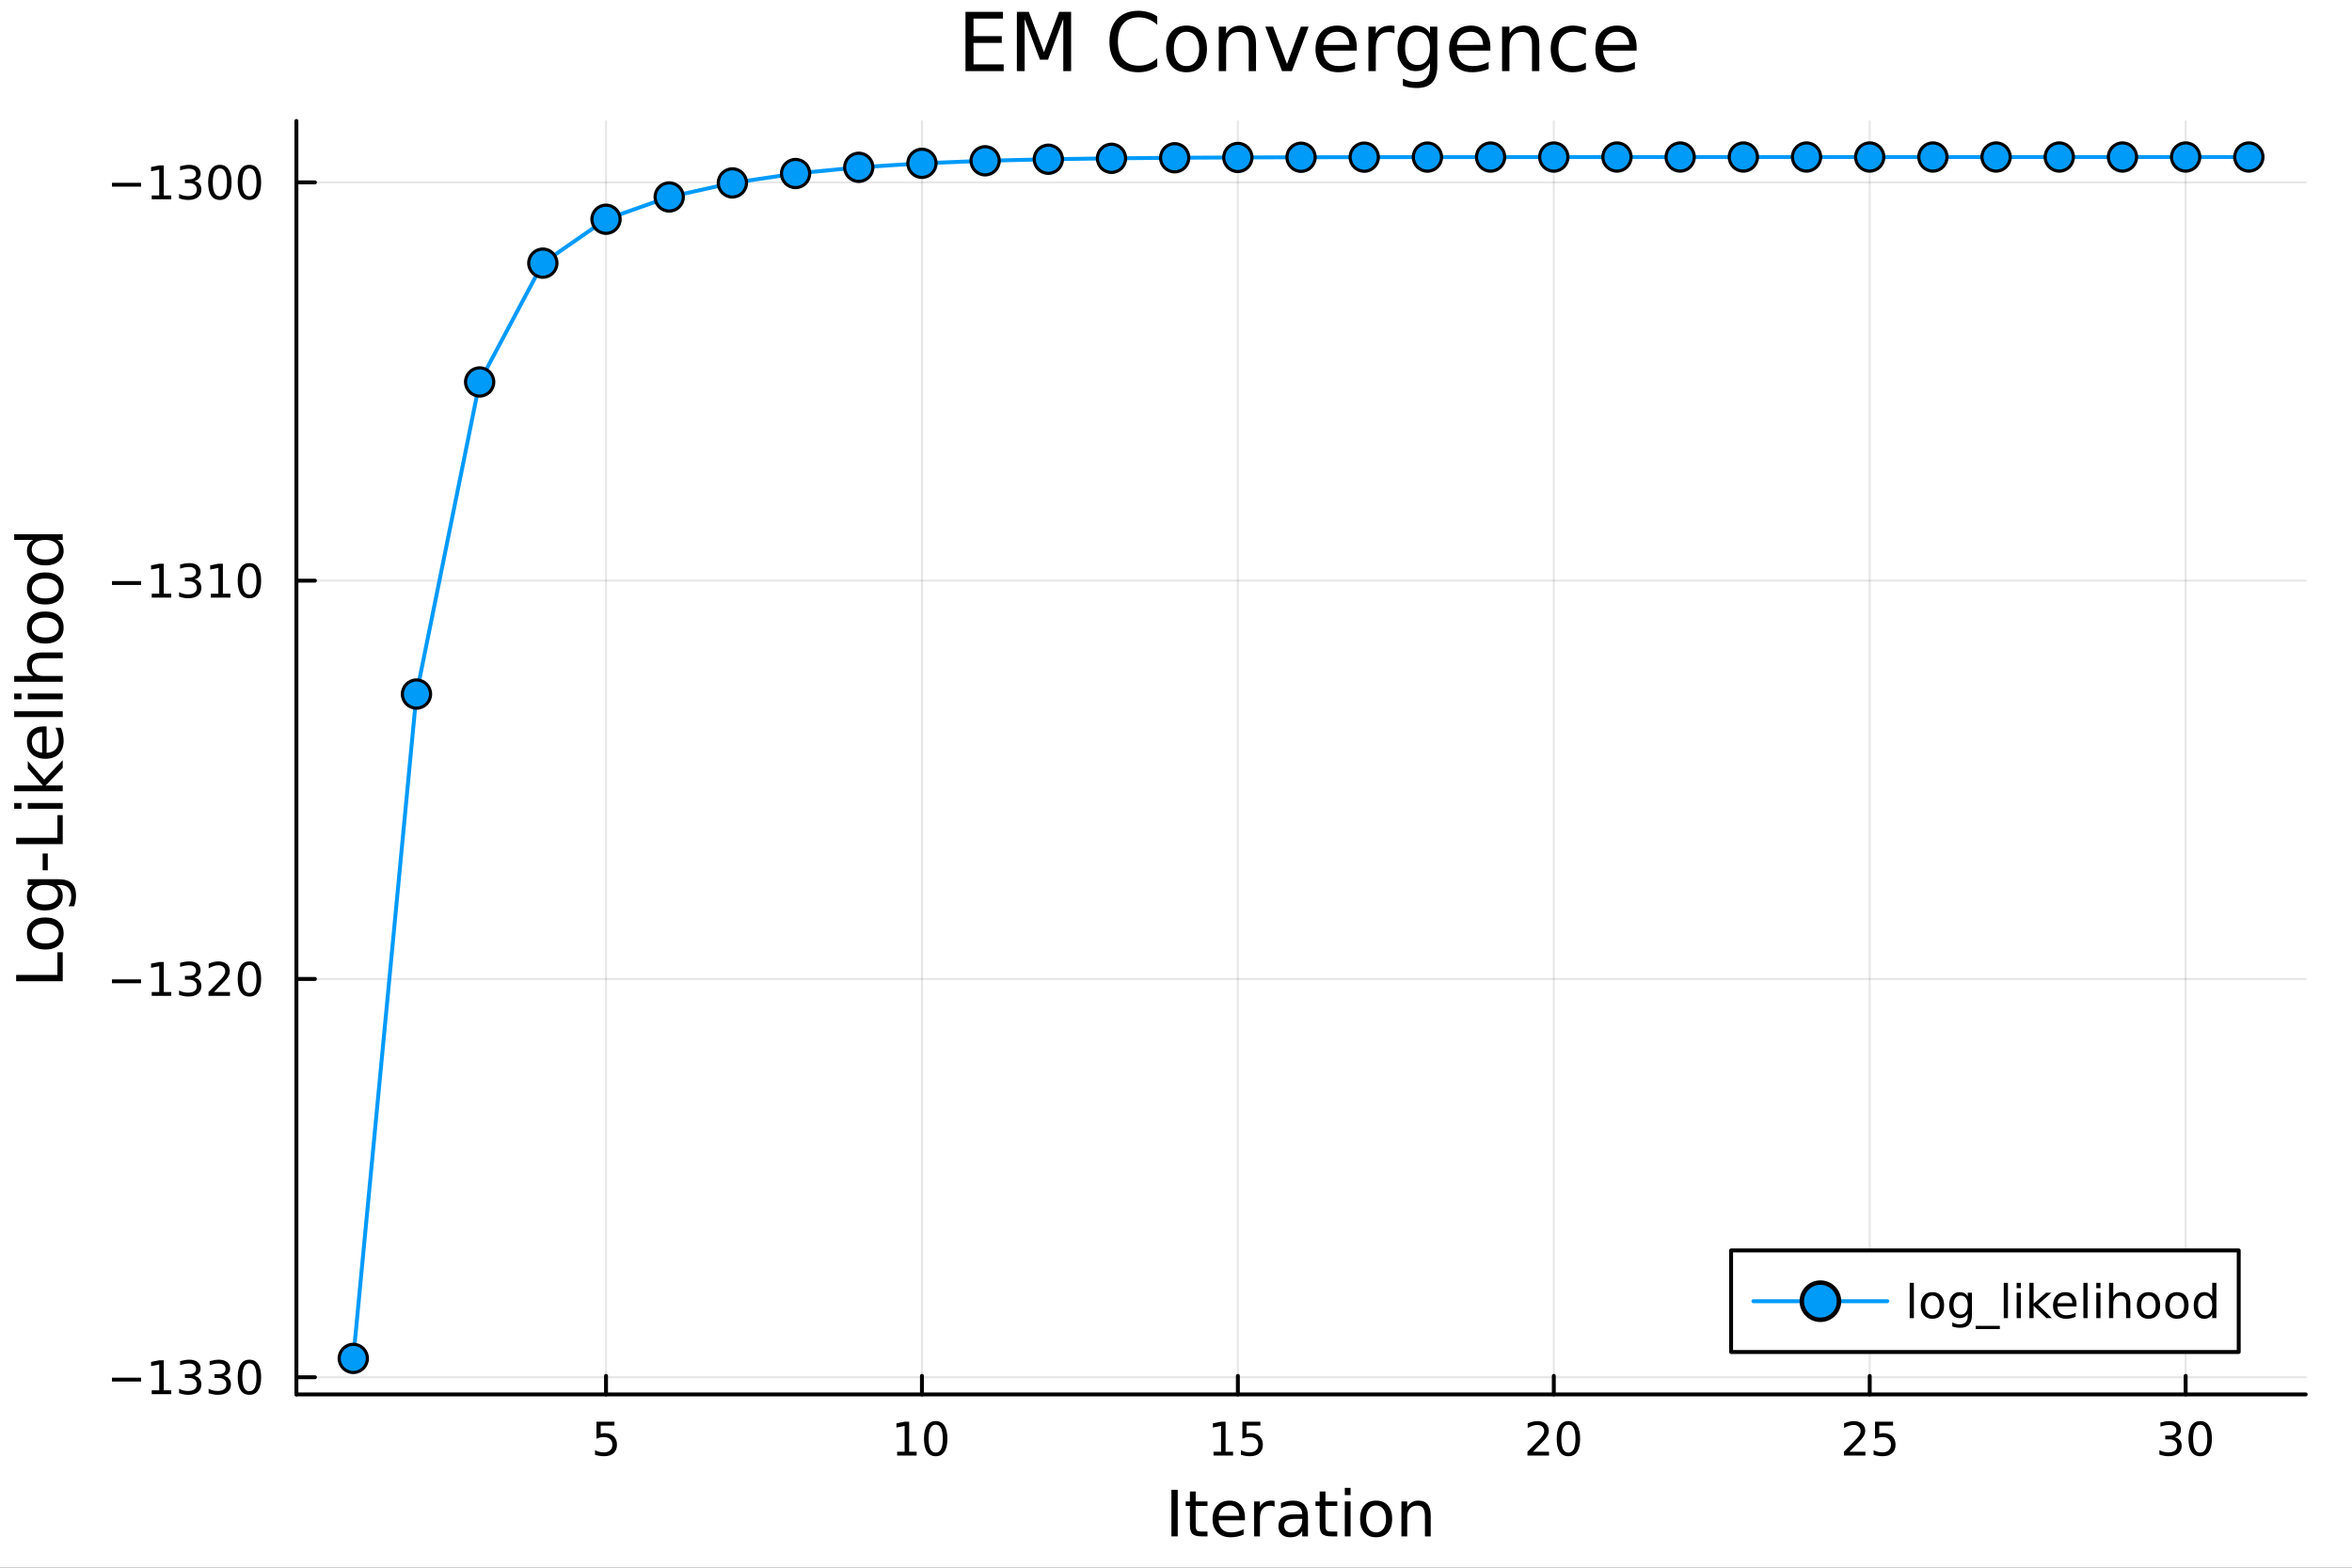 <?xml version="1.0" encoding="utf-8"?>
<svg xmlns="http://www.w3.org/2000/svg" xmlns:xlink="http://www.w3.org/1999/xlink" width="600" height="400" viewBox="0 0 2400 1600">
<rect x="0" y="0" width="2400" height="1600" fill="#333333" stroke="none"/>
<defs>
  <clipPath id="clip240">
    <rect x="0" y="0" width="2400" height="1600"/>
  </clipPath>
</defs>
<path clip-path="url(#clip240)" d="M0 1600 L2400 1600 L2400 0 L0 0  Z" fill="#ffffff" fill-rule="evenodd" fill-opacity="1"/>
<defs>
  <clipPath id="clip241">
    <rect x="480" y="0" width="1681" height="1600"/>
  </clipPath>
</defs>
<path clip-path="url(#clip240)" d="M302.458 1423.18 L2352.76 1423.18 L2352.76 123.472 L302.458 123.472  Z" fill="#ffffff" fill-rule="evenodd" fill-opacity="1"/>
<defs>
  <clipPath id="clip242">
    <rect x="302" y="123" width="2051" height="1301"/>
  </clipPath>
</defs>
<polyline clip-path="url(#clip242)" style="stroke:#000000; stroke-linecap:round; stroke-linejoin:round; stroke-width:2; stroke-opacity:0.1; fill:none" points="618.385,1423.18 618.385,123.472 "/>
<polyline clip-path="url(#clip242)" style="stroke:#000000; stroke-linecap:round; stroke-linejoin:round; stroke-width:2; stroke-opacity:0.1; fill:none" points="940.759,1423.18 940.759,123.472 "/>
<polyline clip-path="url(#clip242)" style="stroke:#000000; stroke-linecap:round; stroke-linejoin:round; stroke-width:2; stroke-opacity:0.1; fill:none" points="1263.13,1423.18 1263.13,123.472 "/>
<polyline clip-path="url(#clip242)" style="stroke:#000000; stroke-linecap:round; stroke-linejoin:round; stroke-width:2; stroke-opacity:0.1; fill:none" points="1585.51,1423.18 1585.51,123.472 "/>
<polyline clip-path="url(#clip242)" style="stroke:#000000; stroke-linecap:round; stroke-linejoin:round; stroke-width:2; stroke-opacity:0.1; fill:none" points="1907.88,1423.18 1907.88,123.472 "/>
<polyline clip-path="url(#clip242)" style="stroke:#000000; stroke-linecap:round; stroke-linejoin:round; stroke-width:2; stroke-opacity:0.1; fill:none" points="2230.25,1423.18 2230.25,123.472 "/>
<polyline clip-path="url(#clip242)" style="stroke:#000000; stroke-linecap:round; stroke-linejoin:round; stroke-width:2; stroke-opacity:0.1; fill:none" points="302.458,1405.63 2352.76,1405.63 "/>
<polyline clip-path="url(#clip242)" style="stroke:#000000; stroke-linecap:round; stroke-linejoin:round; stroke-width:2; stroke-opacity:0.1; fill:none" points="302.458,999.127 2352.76,999.127 "/>
<polyline clip-path="url(#clip242)" style="stroke:#000000; stroke-linecap:round; stroke-linejoin:round; stroke-width:2; stroke-opacity:0.1; fill:none" points="302.458,592.627 2352.76,592.627 "/>
<polyline clip-path="url(#clip242)" style="stroke:#000000; stroke-linecap:round; stroke-linejoin:round; stroke-width:2; stroke-opacity:0.1; fill:none" points="302.458,186.128 2352.76,186.128 "/>
<polyline clip-path="url(#clip240)" style="stroke:#000000; stroke-linecap:round; stroke-linejoin:round; stroke-width:4; stroke-opacity:1; fill:none" points="302.458,1423.18 2352.76,1423.18 "/>
<polyline clip-path="url(#clip240)" style="stroke:#000000; stroke-linecap:round; stroke-linejoin:round; stroke-width:4; stroke-opacity:1; fill:none" points="618.385,1423.18 618.385,1404.28 "/>
<polyline clip-path="url(#clip240)" style="stroke:#000000; stroke-linecap:round; stroke-linejoin:round; stroke-width:4; stroke-opacity:1; fill:none" points="940.759,1423.18 940.759,1404.28 "/>
<polyline clip-path="url(#clip240)" style="stroke:#000000; stroke-linecap:round; stroke-linejoin:round; stroke-width:4; stroke-opacity:1; fill:none" points="1263.13,1423.18 1263.13,1404.28 "/>
<polyline clip-path="url(#clip240)" style="stroke:#000000; stroke-linecap:round; stroke-linejoin:round; stroke-width:4; stroke-opacity:1; fill:none" points="1585.51,1423.18 1585.51,1404.28 "/>
<polyline clip-path="url(#clip240)" style="stroke:#000000; stroke-linecap:round; stroke-linejoin:round; stroke-width:4; stroke-opacity:1; fill:none" points="1907.88,1423.18 1907.88,1404.28 "/>
<polyline clip-path="url(#clip240)" style="stroke:#000000; stroke-linecap:round; stroke-linejoin:round; stroke-width:4; stroke-opacity:1; fill:none" points="2230.25,1423.18 2230.25,1404.28 "/>
<path clip-path="url(#clip240)" d="M608.663 1451.02 L627.019 1451.02 L627.019 1454.96 L612.945 1454.96 L612.945 1463.43 Q613.963 1463.08 614.982 1462.92 Q616.001 1462.73 617.019 1462.73 Q622.806 1462.73 626.186 1465.9 Q629.565 1469.08 629.565 1474.49 Q629.565 1480.07 626.093 1483.17 Q622.621 1486.25 616.301 1486.25 Q614.126 1486.25 611.857 1485.88 Q609.612 1485.51 607.204 1484.77 L607.204 1480.07 Q609.288 1481.2 611.51 1481.76 Q613.732 1482.32 616.209 1482.32 Q620.213 1482.32 622.551 1480.21 Q624.889 1478.1 624.889 1474.49 Q624.889 1470.88 622.551 1468.77 Q620.213 1466.67 616.209 1466.67 Q614.334 1466.67 612.459 1467.08 Q610.607 1467.5 608.663 1468.38 L608.663 1451.02 Z" fill="#000000" fill-rule="nonzero" fill-opacity="1" /><path clip-path="url(#clip240)" d="M915.446 1481.64 L923.085 1481.64 L923.085 1455.28 L914.775 1456.95 L914.775 1452.69 L923.039 1451.02 L927.715 1451.02 L927.715 1481.64 L935.354 1481.64 L935.354 1485.58 L915.446 1485.58 L915.446 1481.64 Z" fill="#000000" fill-rule="nonzero" fill-opacity="1" /><path clip-path="url(#clip240)" d="M954.798 1454.1 Q951.187 1454.1 949.358 1457.66 Q947.553 1461.2 947.553 1468.33 Q947.553 1475.44 949.358 1479.01 Q951.187 1482.55 954.798 1482.55 Q958.432 1482.55 960.238 1479.01 Q962.066 1475.44 962.066 1468.33 Q962.066 1461.2 960.238 1457.66 Q958.432 1454.1 954.798 1454.1 M954.798 1450.39 Q960.608 1450.39 963.664 1455 Q966.742 1459.58 966.742 1468.33 Q966.742 1477.06 963.664 1481.67 Q960.608 1486.25 954.798 1486.25 Q948.988 1486.25 945.909 1481.67 Q942.853 1477.06 942.853 1468.33 Q942.853 1459.58 945.909 1455 Q948.988 1450.39 954.798 1450.39 Z" fill="#000000" fill-rule="nonzero" fill-opacity="1" /><path clip-path="url(#clip240)" d="M1238.32 1481.64 L1245.96 1481.64 L1245.96 1455.28 L1237.65 1456.95 L1237.65 1452.69 L1245.91 1451.02 L1250.59 1451.02 L1250.59 1481.64 L1258.23 1481.64 L1258.23 1485.58 L1238.32 1485.58 L1238.32 1481.64 Z" fill="#000000" fill-rule="nonzero" fill-opacity="1" /><path clip-path="url(#clip240)" d="M1267.72 1451.02 L1286.07 1451.02 L1286.07 1454.96 L1272 1454.96 L1272 1463.43 Q1273.02 1463.08 1274.04 1462.92 Q1275.05 1462.73 1276.07 1462.73 Q1281.86 1462.73 1285.24 1465.9 Q1288.62 1469.08 1288.62 1474.49 Q1288.62 1480.07 1285.15 1483.17 Q1281.67 1486.25 1275.35 1486.25 Q1273.18 1486.25 1270.91 1485.88 Q1268.66 1485.51 1266.26 1484.77 L1266.26 1480.07 Q1268.34 1481.2 1270.56 1481.76 Q1272.79 1482.32 1275.26 1482.32 Q1279.27 1482.32 1281.6 1480.21 Q1283.94 1478.1 1283.94 1474.49 Q1283.94 1470.88 1281.6 1468.77 Q1279.27 1466.67 1275.26 1466.67 Q1273.39 1466.67 1271.51 1467.08 Q1269.66 1467.5 1267.72 1468.38 L1267.72 1451.02 Z" fill="#000000" fill-rule="nonzero" fill-opacity="1" /><path clip-path="url(#clip240)" d="M1564.28 1481.64 L1580.6 1481.64 L1580.6 1485.58 L1558.65 1485.58 L1558.65 1481.64 Q1561.32 1478.89 1565.9 1474.26 Q1570.51 1469.61 1571.69 1468.27 Q1573.93 1465.74 1574.81 1464.01 Q1575.71 1462.25 1575.71 1460.56 Q1575.71 1457.8 1573.77 1456.07 Q1571.85 1454.33 1568.75 1454.33 Q1566.55 1454.33 1564.09 1455.09 Q1561.66 1455.86 1558.89 1457.41 L1558.89 1452.69 Q1561.71 1451.55 1564.16 1450.97 Q1566.62 1450.39 1568.65 1450.39 Q1574.02 1450.39 1577.22 1453.08 Q1580.41 1455.77 1580.41 1460.26 Q1580.41 1462.39 1579.6 1464.31 Q1578.82 1466.2 1576.71 1468.8 Q1576.13 1469.47 1573.03 1472.69 Q1569.93 1475.88 1564.28 1481.64 Z" fill="#000000" fill-rule="nonzero" fill-opacity="1" /><path clip-path="url(#clip240)" d="M1600.41 1454.1 Q1596.8 1454.1 1594.97 1457.66 Q1593.17 1461.2 1593.17 1468.33 Q1593.17 1475.44 1594.97 1479.01 Q1596.8 1482.55 1600.41 1482.55 Q1604.05 1482.55 1605.85 1479.01 Q1607.68 1475.44 1607.68 1468.33 Q1607.68 1461.2 1605.85 1457.66 Q1604.05 1454.1 1600.41 1454.1 M1600.41 1450.39 Q1606.22 1450.39 1609.28 1455 Q1612.36 1459.58 1612.36 1468.33 Q1612.36 1477.06 1609.28 1481.67 Q1606.22 1486.25 1600.41 1486.25 Q1594.6 1486.25 1591.52 1481.67 Q1588.47 1477.06 1588.47 1468.33 Q1588.47 1459.58 1591.52 1455 Q1594.6 1450.39 1600.41 1450.39 Z" fill="#000000" fill-rule="nonzero" fill-opacity="1" /><path clip-path="url(#clip240)" d="M1887.15 1481.64 L1903.47 1481.64 L1903.47 1485.58 L1881.53 1485.58 L1881.53 1481.64 Q1884.19 1478.89 1888.77 1474.26 Q1893.38 1469.61 1894.56 1468.27 Q1896.8 1465.74 1897.68 1464.01 Q1898.59 1462.25 1898.59 1460.56 Q1898.59 1457.8 1896.64 1456.07 Q1894.72 1454.33 1891.62 1454.33 Q1889.42 1454.33 1886.97 1455.09 Q1884.54 1455.86 1881.76 1457.41 L1881.76 1452.69 Q1884.58 1451.55 1887.04 1450.97 Q1889.49 1450.39 1891.53 1450.39 Q1896.9 1450.39 1900.09 1453.08 Q1903.29 1455.77 1903.29 1460.26 Q1903.29 1462.39 1902.47 1464.31 Q1901.69 1466.2 1899.58 1468.8 Q1899 1469.47 1895.9 1472.69 Q1892.8 1475.88 1887.15 1481.64 Z" fill="#000000" fill-rule="nonzero" fill-opacity="1" /><path clip-path="url(#clip240)" d="M1913.33 1451.02 L1931.69 1451.02 L1931.69 1454.96 L1917.61 1454.96 L1917.61 1463.43 Q1918.63 1463.08 1919.65 1462.92 Q1920.67 1462.73 1921.69 1462.73 Q1927.47 1462.73 1930.85 1465.9 Q1934.23 1469.08 1934.23 1474.49 Q1934.23 1480.07 1930.76 1483.17 Q1927.29 1486.25 1920.97 1486.25 Q1918.79 1486.25 1916.53 1485.88 Q1914.28 1485.51 1911.87 1484.77 L1911.87 1480.07 Q1913.96 1481.2 1916.18 1481.76 Q1918.4 1482.32 1920.88 1482.32 Q1924.88 1482.32 1927.22 1480.21 Q1929.56 1478.1 1929.56 1474.49 Q1929.56 1470.88 1927.22 1468.77 Q1924.88 1466.67 1920.88 1466.67 Q1919 1466.67 1917.13 1467.08 Q1915.28 1467.5 1913.33 1468.38 L1913.33 1451.02 Z" fill="#000000" fill-rule="nonzero" fill-opacity="1" /><path clip-path="url(#clip240)" d="M2219.1 1466.95 Q2222.45 1467.66 2224.33 1469.93 Q2226.23 1472.2 2226.23 1475.53 Q2226.23 1480.65 2222.71 1483.45 Q2219.19 1486.25 2212.71 1486.25 Q2210.53 1486.25 2208.22 1485.81 Q2205.93 1485.39 2203.47 1484.54 L2203.47 1480.02 Q2205.42 1481.16 2207.73 1481.74 Q2210.05 1482.32 2212.57 1482.32 Q2216.97 1482.32 2219.26 1480.58 Q2221.57 1478.84 2221.57 1475.53 Q2221.57 1472.48 2219.42 1470.77 Q2217.29 1469.03 2213.47 1469.03 L2209.44 1469.03 L2209.44 1465.19 L2213.66 1465.19 Q2217.11 1465.19 2218.93 1463.82 Q2220.76 1462.43 2220.76 1459.84 Q2220.76 1457.18 2218.87 1455.77 Q2216.99 1454.33 2213.47 1454.33 Q2211.55 1454.33 2209.35 1454.75 Q2207.15 1455.16 2204.51 1456.04 L2204.51 1451.88 Q2207.18 1451.14 2209.49 1450.77 Q2211.83 1450.39 2213.89 1450.39 Q2219.21 1450.39 2222.31 1452.83 Q2225.42 1455.23 2225.42 1459.35 Q2225.42 1462.22 2223.77 1464.21 Q2222.13 1466.18 2219.1 1466.95 Z" fill="#000000" fill-rule="nonzero" fill-opacity="1" /><path clip-path="url(#clip240)" d="M2245.09 1454.1 Q2241.48 1454.1 2239.65 1457.66 Q2237.85 1461.2 2237.85 1468.33 Q2237.85 1475.44 2239.65 1479.01 Q2241.48 1482.55 2245.09 1482.55 Q2248.73 1482.55 2250.53 1479.01 Q2252.36 1475.44 2252.36 1468.33 Q2252.36 1461.2 2250.53 1457.66 Q2248.73 1454.1 2245.09 1454.1 M2245.09 1450.39 Q2250.9 1450.39 2253.96 1455 Q2257.04 1459.58 2257.04 1468.33 Q2257.04 1477.06 2253.96 1481.67 Q2250.9 1486.25 2245.09 1486.25 Q2239.28 1486.25 2236.2 1481.67 Q2233.15 1477.06 2233.15 1468.33 Q2233.15 1459.58 2236.2 1455 Q2239.28 1450.39 2245.09 1450.39 Z" fill="#000000" fill-rule="nonzero" fill-opacity="1" /><path clip-path="url(#clip240)" d="M1195.33 1520.52 L1201.76 1520.52 L1201.76 1568.04 L1195.33 1568.04 L1195.33 1520.52 Z" fill="#000000" fill-rule="nonzero" fill-opacity="1" /><path clip-path="url(#clip240)" d="M1220.09 1522.27 L1220.09 1532.4 L1232.15 1532.4 L1232.15 1536.95 L1220.09 1536.95 L1220.09 1556.3 Q1220.09 1560.66 1221.27 1561.9 Q1222.48 1563.14 1226.14 1563.14 L1232.15 1563.14 L1232.15 1568.04 L1226.14 1568.04 Q1219.36 1568.04 1216.78 1565.53 Q1214.2 1562.98 1214.2 1556.3 L1214.2 1536.95 L1209.91 1536.95 L1209.91 1532.4 L1214.2 1532.4 L1214.2 1522.27 L1220.09 1522.27 Z" fill="#000000" fill-rule="nonzero" fill-opacity="1" /><path clip-path="url(#clip240)" d="M1270.35 1548.76 L1270.35 1551.62 L1243.42 1551.62 Q1243.8 1557.67 1247.05 1560.85 Q1250.33 1564 1256.15 1564 Q1259.53 1564 1262.68 1563.17 Q1265.86 1562.35 1268.98 1560.69 L1268.98 1566.23 Q1265.83 1567.57 1262.52 1568.27 Q1259.21 1568.97 1255.8 1568.97 Q1247.27 1568.97 1242.27 1564 Q1237.31 1559.04 1237.31 1550.57 Q1237.31 1541.82 1242.02 1536.69 Q1246.76 1531.54 1254.78 1531.54 Q1261.98 1531.54 1266.15 1536.18 Q1270.35 1540.8 1270.35 1548.76 M1264.49 1547.04 Q1264.43 1542.23 1261.79 1539.37 Q1259.18 1536.5 1254.85 1536.5 Q1249.95 1536.5 1246.99 1539.27 Q1244.06 1542.04 1243.61 1547.07 L1264.49 1547.04 Z" fill="#000000" fill-rule="nonzero" fill-opacity="1" /><path clip-path="url(#clip240)" d="M1300.62 1537.87 Q1299.63 1537.3 1298.45 1537.04 Q1297.31 1536.76 1295.91 1536.76 Q1290.94 1536.76 1288.27 1540 Q1285.63 1543.22 1285.63 1549.27 L1285.63 1568.04 L1279.74 1568.04 L1279.74 1532.4 L1285.63 1532.4 L1285.63 1537.93 Q1287.47 1534.69 1290.43 1533.13 Q1293.39 1531.54 1297.62 1531.54 Q1298.23 1531.54 1298.96 1531.63 Q1299.69 1531.7 1300.58 1531.85 L1300.62 1537.87 Z" fill="#000000" fill-rule="nonzero" fill-opacity="1" /><path clip-path="url(#clip240)" d="M1322.96 1550.12 Q1315.86 1550.12 1313.13 1551.75 Q1310.39 1553.37 1310.39 1557.29 Q1310.39 1560.4 1312.42 1562.25 Q1314.49 1564.07 1318.03 1564.07 Q1322.9 1564.07 1325.82 1560.63 Q1328.78 1557.16 1328.78 1551.43 L1328.78 1550.12 L1322.96 1550.12 M1334.64 1547.71 L1334.64 1568.04 L1328.78 1568.04 L1328.78 1562.63 Q1326.78 1565.88 1323.79 1567.44 Q1320.8 1568.97 1316.47 1568.97 Q1310.99 1568.97 1307.75 1565.91 Q1304.53 1562.82 1304.53 1557.67 Q1304.53 1551.65 1308.54 1548.6 Q1312.58 1545.54 1320.57 1545.54 L1328.78 1545.54 L1328.78 1544.97 Q1328.78 1540.93 1326.11 1538.73 Q1323.47 1536.5 1318.66 1536.5 Q1315.61 1536.5 1312.71 1537.23 Q1309.82 1537.97 1307.14 1539.43 L1307.14 1534.02 Q1310.36 1532.78 1313.38 1532.17 Q1316.4 1531.54 1319.27 1531.54 Q1327 1531.54 1330.82 1535.55 Q1334.64 1539.56 1334.64 1547.71 Z" fill="#000000" fill-rule="nonzero" fill-opacity="1" /><path clip-path="url(#clip240)" d="M1352.5 1522.27 L1352.5 1532.4 L1364.56 1532.4 L1364.56 1536.95 L1352.5 1536.95 L1352.5 1556.3 Q1352.5 1560.66 1353.67 1561.9 Q1354.88 1563.14 1358.54 1563.14 L1364.56 1563.14 L1364.56 1568.04 L1358.54 1568.04 Q1351.77 1568.04 1349.19 1565.53 Q1346.61 1562.98 1346.61 1556.3 L1346.61 1536.95 L1342.31 1536.95 L1342.31 1532.4 L1346.61 1532.4 L1346.61 1522.27 L1352.5 1522.27 Z" fill="#000000" fill-rule="nonzero" fill-opacity="1" /><path clip-path="url(#clip240)" d="M1372.26 1532.4 L1378.12 1532.4 L1378.12 1568.04 L1372.26 1568.04 L1372.26 1532.4 M1372.26 1518.52 L1378.12 1518.52 L1378.12 1525.93 L1372.26 1525.93 L1372.26 1518.52 Z" fill="#000000" fill-rule="nonzero" fill-opacity="1" /><path clip-path="url(#clip240)" d="M1404.19 1536.5 Q1399.48 1536.5 1396.74 1540.19 Q1394 1543.85 1394 1550.25 Q1394 1556.65 1396.71 1560.34 Q1399.44 1564 1404.19 1564 Q1408.87 1564 1411.6 1560.31 Q1414.34 1556.62 1414.34 1550.25 Q1414.34 1543.92 1411.6 1540.23 Q1408.87 1536.5 1404.19 1536.5 M1404.19 1531.54 Q1411.83 1531.54 1416.19 1536.5 Q1420.55 1541.47 1420.55 1550.25 Q1420.55 1559 1416.19 1564 Q1411.83 1568.97 1404.19 1568.97 Q1396.52 1568.97 1392.16 1564 Q1387.83 1559 1387.83 1550.25 Q1387.83 1541.47 1392.16 1536.5 Q1396.52 1531.54 1404.19 1531.54 Z" fill="#000000" fill-rule="nonzero" fill-opacity="1" /><path clip-path="url(#clip240)" d="M1459.89 1546.53 L1459.89 1568.04 L1454.03 1568.04 L1454.03 1546.72 Q1454.03 1541.66 1452.06 1539.14 Q1450.08 1536.63 1446.14 1536.63 Q1441.39 1536.63 1438.66 1539.65 Q1435.92 1542.68 1435.92 1547.9 L1435.92 1568.04 L1430.03 1568.04 L1430.03 1532.4 L1435.92 1532.4 L1435.92 1537.93 Q1438.02 1534.72 1440.85 1533.13 Q1443.72 1531.54 1447.44 1531.54 Q1453.58 1531.54 1456.74 1535.36 Q1459.89 1539.14 1459.89 1546.53 Z" fill="#000000" fill-rule="nonzero" fill-opacity="1" /><polyline clip-path="url(#clip240)" style="stroke:#000000; stroke-linecap:round; stroke-linejoin:round; stroke-width:4; stroke-opacity:1; fill:none" points="302.458,1423.18 302.458,123.472 "/>
<polyline clip-path="url(#clip240)" style="stroke:#000000; stroke-linecap:round; stroke-linejoin:round; stroke-width:4; stroke-opacity:1; fill:none" points="302.458,1405.63 321.356,1405.63 "/>
<polyline clip-path="url(#clip240)" style="stroke:#000000; stroke-linecap:round; stroke-linejoin:round; stroke-width:4; stroke-opacity:1; fill:none" points="302.458,999.127 321.356,999.127 "/>
<polyline clip-path="url(#clip240)" style="stroke:#000000; stroke-linecap:round; stroke-linejoin:round; stroke-width:4; stroke-opacity:1; fill:none" points="302.458,592.627 321.356,592.627 "/>
<polyline clip-path="url(#clip240)" style="stroke:#000000; stroke-linecap:round; stroke-linejoin:round; stroke-width:4; stroke-opacity:1; fill:none" points="302.458,186.128 321.356,186.128 "/>
<path clip-path="url(#clip240)" d="M114.26 1406.08 L143.936 1406.08 L143.936 1410.01 L114.26 1410.01 L114.26 1406.08 Z" fill="#000000" fill-rule="nonzero" fill-opacity="1" /><path clip-path="url(#clip240)" d="M154.839 1418.97 L162.477 1418.97 L162.477 1392.61 L154.167 1394.27 L154.167 1390.01 L162.431 1388.35 L167.107 1388.35 L167.107 1418.97 L174.746 1418.97 L174.746 1422.91 L154.839 1422.91 L154.839 1418.97 Z" fill="#000000" fill-rule="nonzero" fill-opacity="1" /><path clip-path="url(#clip240)" d="M198.357 1404.27 Q201.713 1404.99 203.588 1407.26 Q205.487 1409.53 205.487 1412.86 Q205.487 1417.98 201.968 1420.78 Q198.45 1423.58 191.968 1423.58 Q189.792 1423.58 187.477 1423.14 Q185.186 1422.72 182.732 1421.86 L182.732 1417.35 Q184.676 1418.49 186.991 1419.06 Q189.306 1419.64 191.829 1419.64 Q196.227 1419.64 198.519 1417.91 Q200.834 1416.17 200.834 1412.86 Q200.834 1409.8 198.681 1408.09 Q196.551 1406.36 192.732 1406.36 L188.704 1406.36 L188.704 1402.51 L192.917 1402.51 Q196.366 1402.51 198.195 1401.15 Q200.024 1399.76 200.024 1397.17 Q200.024 1394.5 198.125 1393.09 Q196.25 1391.66 192.732 1391.66 Q190.811 1391.66 188.612 1392.07 Q186.413 1392.49 183.774 1393.37 L183.774 1389.2 Q186.436 1388.46 188.75 1388.09 Q191.088 1387.72 193.149 1387.72 Q198.473 1387.72 201.575 1390.15 Q204.676 1392.56 204.676 1396.68 Q204.676 1399.55 203.033 1401.54 Q201.389 1403.51 198.357 1404.27 Z" fill="#000000" fill-rule="nonzero" fill-opacity="1" /><path clip-path="url(#clip240)" d="M228.519 1404.27 Q231.875 1404.99 233.75 1407.26 Q235.648 1409.53 235.648 1412.86 Q235.648 1417.98 232.13 1420.78 Q228.611 1423.58 222.13 1423.58 Q219.954 1423.58 217.639 1423.14 Q215.348 1422.72 212.894 1421.86 L212.894 1417.35 Q214.838 1418.49 217.153 1419.06 Q219.468 1419.64 221.991 1419.64 Q226.389 1419.64 228.681 1417.91 Q230.996 1416.17 230.996 1412.86 Q230.996 1409.8 228.843 1408.09 Q226.713 1406.36 222.894 1406.36 L218.866 1406.36 L218.866 1402.51 L223.079 1402.51 Q226.528 1402.51 228.357 1401.15 Q230.185 1399.76 230.185 1397.17 Q230.185 1394.5 228.287 1393.09 Q226.412 1391.66 222.894 1391.66 Q220.973 1391.66 218.773 1392.07 Q216.574 1392.49 213.936 1393.37 L213.936 1389.2 Q216.598 1388.46 218.912 1388.09 Q221.25 1387.72 223.31 1387.72 Q228.635 1387.72 231.736 1390.15 Q234.838 1392.56 234.838 1396.68 Q234.838 1399.55 233.195 1401.54 Q231.551 1403.51 228.519 1404.27 Z" fill="#000000" fill-rule="nonzero" fill-opacity="1" /><path clip-path="url(#clip240)" d="M254.514 1391.43 Q250.903 1391.43 249.074 1394.99 Q247.269 1398.53 247.269 1405.66 Q247.269 1412.77 249.074 1416.33 Q250.903 1419.87 254.514 1419.87 Q258.148 1419.87 259.954 1416.33 Q261.783 1412.77 261.783 1405.66 Q261.783 1398.53 259.954 1394.99 Q258.148 1391.43 254.514 1391.43 M254.514 1387.72 Q260.324 1387.72 263.38 1392.33 Q266.458 1396.91 266.458 1405.66 Q266.458 1414.39 263.38 1418.99 Q260.324 1423.58 254.514 1423.58 Q248.704 1423.58 245.625 1418.99 Q242.57 1414.39 242.57 1405.66 Q242.57 1396.91 245.625 1392.33 Q248.704 1387.72 254.514 1387.72 Z" fill="#000000" fill-rule="nonzero" fill-opacity="1" /><path clip-path="url(#clip240)" d="M114.26 999.578 L143.936 999.578 L143.936 1003.51 L114.26 1003.51 L114.26 999.578 Z" fill="#000000" fill-rule="nonzero" fill-opacity="1" /><path clip-path="url(#clip240)" d="M154.839 1012.47 L162.477 1012.47 L162.477 986.106 L154.167 987.773 L154.167 983.513 L162.431 981.847 L167.107 981.847 L167.107 1012.47 L174.746 1012.47 L174.746 1016.41 L154.839 1016.41 L154.839 1012.47 Z" fill="#000000" fill-rule="nonzero" fill-opacity="1" /><path clip-path="url(#clip240)" d="M198.357 997.773 Q201.713 998.49 203.588 1000.76 Q205.487 1003.03 205.487 1006.36 Q205.487 1011.48 201.968 1014.28 Q198.45 1017.08 191.968 1017.08 Q189.792 1017.08 187.477 1016.64 Q185.186 1016.22 182.732 1015.37 L182.732 1010.85 Q184.676 1011.99 186.991 1012.56 Q189.306 1013.14 191.829 1013.14 Q196.227 1013.14 198.519 1011.41 Q200.834 1009.67 200.834 1006.36 Q200.834 1003.3 198.681 1001.59 Q196.551 999.856 192.732 999.856 L188.704 999.856 L188.704 996.013 L192.917 996.013 Q196.366 996.013 198.195 994.648 Q200.024 993.259 200.024 990.666 Q200.024 988.004 198.125 986.592 Q196.25 985.157 192.732 985.157 Q190.811 985.157 188.612 985.574 Q186.413 985.99 183.774 986.87 L183.774 982.703 Q186.436 981.962 188.75 981.592 Q191.088 981.222 193.149 981.222 Q198.473 981.222 201.575 983.652 Q204.676 986.06 204.676 990.18 Q204.676 993.05 203.033 995.041 Q201.389 997.009 198.357 997.773 Z" fill="#000000" fill-rule="nonzero" fill-opacity="1" /><path clip-path="url(#clip240)" d="M218.38 1012.47 L234.699 1012.47 L234.699 1016.41 L212.755 1016.41 L212.755 1012.47 Q215.417 1009.72 220 1005.09 Q224.607 1000.43 225.787 999.092 Q228.033 996.569 228.912 994.833 Q229.815 993.074 229.815 991.384 Q229.815 988.629 227.871 986.893 Q225.949 985.157 222.848 985.157 Q220.648 985.157 218.195 985.921 Q215.764 986.685 212.986 988.236 L212.986 983.513 Q215.811 982.379 218.264 981.8 Q220.718 981.222 222.755 981.222 Q228.125 981.222 231.32 983.907 Q234.514 986.592 234.514 991.083 Q234.514 993.212 233.704 995.134 Q232.917 997.032 230.81 999.624 Q230.232 1000.3 227.13 1003.51 Q224.028 1006.71 218.38 1012.47 Z" fill="#000000" fill-rule="nonzero" fill-opacity="1" /><path clip-path="url(#clip240)" d="M254.514 984.925 Q250.903 984.925 249.074 988.49 Q247.269 992.032 247.269 999.161 Q247.269 1006.27 249.074 1009.83 Q250.903 1013.37 254.514 1013.37 Q258.148 1013.37 259.954 1009.83 Q261.783 1006.27 261.783 999.161 Q261.783 992.032 259.954 988.49 Q258.148 984.925 254.514 984.925 M254.514 981.222 Q260.324 981.222 263.38 985.828 Q266.458 990.411 266.458 999.161 Q266.458 1007.89 263.38 1012.49 Q260.324 1017.08 254.514 1017.08 Q248.704 1017.08 245.625 1012.49 Q242.57 1007.89 242.57 999.161 Q242.57 990.411 245.625 985.828 Q248.704 981.222 254.514 981.222 Z" fill="#000000" fill-rule="nonzero" fill-opacity="1" /><path clip-path="url(#clip240)" d="M114.26 593.079 L143.936 593.079 L143.936 597.014 L114.26 597.014 L114.26 593.079 Z" fill="#000000" fill-rule="nonzero" fill-opacity="1" /><path clip-path="url(#clip240)" d="M154.839 605.972 L162.477 605.972 L162.477 579.606 L154.167 581.273 L154.167 577.014 L162.431 575.347 L167.107 575.347 L167.107 605.972 L174.746 605.972 L174.746 609.907 L154.839 609.907 L154.839 605.972 Z" fill="#000000" fill-rule="nonzero" fill-opacity="1" /><path clip-path="url(#clip240)" d="M198.357 591.273 Q201.713 591.991 203.588 594.259 Q205.487 596.528 205.487 599.861 Q205.487 604.977 201.968 607.778 Q198.45 610.578 191.968 610.578 Q189.792 610.578 187.477 610.139 Q185.186 609.722 182.732 608.865 L182.732 604.352 Q184.676 605.486 186.991 606.065 Q189.306 606.643 191.829 606.643 Q196.227 606.643 198.519 604.907 Q200.834 603.171 200.834 599.861 Q200.834 596.805 198.681 595.092 Q196.551 593.356 192.732 593.356 L188.704 593.356 L188.704 589.514 L192.917 589.514 Q196.366 589.514 198.195 588.148 Q200.024 586.759 200.024 584.167 Q200.024 581.505 198.125 580.092 Q196.25 578.657 192.732 578.657 Q190.811 578.657 188.612 579.074 Q186.413 579.491 183.774 580.37 L183.774 576.204 Q186.436 575.463 188.75 575.093 Q191.088 574.722 193.149 574.722 Q198.473 574.722 201.575 577.153 Q204.676 579.56 204.676 583.68 Q204.676 586.551 203.033 588.542 Q201.389 590.509 198.357 591.273 Z" fill="#000000" fill-rule="nonzero" fill-opacity="1" /><path clip-path="url(#clip240)" d="M215.162 605.972 L222.801 605.972 L222.801 579.606 L214.491 581.273 L214.491 577.014 L222.755 575.347 L227.431 575.347 L227.431 605.972 L235.07 605.972 L235.07 609.907 L215.162 609.907 L215.162 605.972 Z" fill="#000000" fill-rule="nonzero" fill-opacity="1" /><path clip-path="url(#clip240)" d="M254.514 578.426 Q250.903 578.426 249.074 581.991 Q247.269 585.532 247.269 592.662 Q247.269 599.768 249.074 603.333 Q250.903 606.875 254.514 606.875 Q258.148 606.875 259.954 603.333 Q261.783 599.768 261.783 592.662 Q261.783 585.532 259.954 581.991 Q258.148 578.426 254.514 578.426 M254.514 574.722 Q260.324 574.722 263.38 579.329 Q266.458 583.912 266.458 592.662 Q266.458 601.389 263.38 605.995 Q260.324 610.578 254.514 610.578 Q248.704 610.578 245.625 605.995 Q242.57 601.389 242.57 592.662 Q242.57 583.912 245.625 579.329 Q248.704 574.722 254.514 574.722 Z" fill="#000000" fill-rule="nonzero" fill-opacity="1" /><path clip-path="url(#clip240)" d="M114.26 186.579 L143.936 186.579 L143.936 190.514 L114.26 190.514 L114.26 186.579 Z" fill="#000000" fill-rule="nonzero" fill-opacity="1" /><path clip-path="url(#clip240)" d="M154.839 199.472 L162.477 199.472 L162.477 173.107 L154.167 174.773 L154.167 170.514 L162.431 168.848 L167.107 168.848 L167.107 199.472 L174.746 199.472 L174.746 203.408 L154.839 203.408 L154.839 199.472 Z" fill="#000000" fill-rule="nonzero" fill-opacity="1" /><path clip-path="url(#clip240)" d="M198.357 184.773 Q201.713 185.491 203.588 187.759 Q205.487 190.028 205.487 193.361 Q205.487 198.477 201.968 201.278 Q198.45 204.079 191.968 204.079 Q189.792 204.079 187.477 203.639 Q185.186 203.222 182.732 202.366 L182.732 197.852 Q184.676 198.986 186.991 199.565 Q189.306 200.144 191.829 200.144 Q196.227 200.144 198.519 198.408 Q200.834 196.671 200.834 193.361 Q200.834 190.306 198.681 188.593 Q196.551 186.857 192.732 186.857 L188.704 186.857 L188.704 183.014 L192.917 183.014 Q196.366 183.014 198.195 181.648 Q200.024 180.26 200.024 177.667 Q200.024 175.005 198.125 173.593 Q196.25 172.158 192.732 172.158 Q190.811 172.158 188.612 172.574 Q186.413 172.991 183.774 173.871 L183.774 169.704 Q186.436 168.963 188.75 168.593 Q191.088 168.223 193.149 168.223 Q198.473 168.223 201.575 170.653 Q204.676 173.06 204.676 177.181 Q204.676 180.051 203.033 182.042 Q201.389 184.009 198.357 184.773 Z" fill="#000000" fill-rule="nonzero" fill-opacity="1" /><path clip-path="url(#clip240)" d="M224.352 171.926 Q220.741 171.926 218.912 175.491 Q217.107 179.033 217.107 186.162 Q217.107 193.269 218.912 196.833 Q220.741 200.375 224.352 200.375 Q227.986 200.375 229.792 196.833 Q231.621 193.269 231.621 186.162 Q231.621 179.033 229.792 175.491 Q227.986 171.926 224.352 171.926 M224.352 168.223 Q230.162 168.223 233.218 172.829 Q236.297 177.412 236.297 186.162 Q236.297 194.889 233.218 199.496 Q230.162 204.079 224.352 204.079 Q218.542 204.079 215.463 199.496 Q212.408 194.889 212.408 186.162 Q212.408 177.412 215.463 172.829 Q218.542 168.223 224.352 168.223 Z" fill="#000000" fill-rule="nonzero" fill-opacity="1" /><path clip-path="url(#clip240)" d="M254.514 171.926 Q250.903 171.926 249.074 175.491 Q247.269 179.033 247.269 186.162 Q247.269 193.269 249.074 196.833 Q250.903 200.375 254.514 200.375 Q258.148 200.375 259.954 196.833 Q261.783 193.269 261.783 186.162 Q261.783 179.033 259.954 175.491 Q258.148 171.926 254.514 171.926 M254.514 168.223 Q260.324 168.223 263.38 172.829 Q266.458 177.412 266.458 186.162 Q266.458 194.889 263.38 199.496 Q260.324 204.079 254.514 204.079 Q248.704 204.079 245.625 199.496 Q242.57 194.889 242.57 186.162 Q242.57 177.412 245.625 172.829 Q248.704 168.223 254.514 168.223 Z" fill="#000000" fill-rule="nonzero" fill-opacity="1" /><path clip-path="url(#clip240)" d="M16.484 1001.46 L16.484 995.028 L58.593 995.028 L58.593 971.888 L64.004 971.888 L64.004 1001.46 L16.484 1001.46 Z" fill="#000000" fill-rule="nonzero" fill-opacity="1" /><path clip-path="url(#clip240)" d="M32.462 952.728 Q32.462 957.438 36.154 960.175 Q39.815 962.913 46.212 962.913 Q52.609 962.913 56.302 960.207 Q59.962 957.47 59.962 952.728 Q59.962 948.049 56.27 945.311 Q52.578 942.574 46.212 942.574 Q39.878 942.574 36.186 945.311 Q32.462 948.049 32.462 952.728 M27.497 952.728 Q27.497 945.089 32.462 940.728 Q37.427 936.368 46.212 936.368 Q54.965 936.368 59.962 940.728 Q64.927 945.089 64.927 952.728 Q64.927 960.398 59.962 964.759 Q54.965 969.087 46.212 969.087 Q37.427 969.087 32.462 964.759 Q27.497 960.398 27.497 952.728 Z" fill="#000000" fill-rule="nonzero" fill-opacity="1" /><path clip-path="url(#clip240)" d="M45.766 903.202 Q39.401 903.202 35.9 905.844 Q32.398 908.454 32.398 913.196 Q32.398 917.907 35.9 920.549 Q39.401 923.159 45.766 923.159 Q52.1 923.159 55.601 920.549 Q59.103 917.907 59.103 913.196 Q59.103 908.454 55.601 905.844 Q52.1 903.202 45.766 903.202 M59.58 897.346 Q68.683 897.346 73.107 901.388 Q77.563 905.43 77.563 913.769 Q77.563 916.857 77.086 919.594 Q76.64 922.331 75.685 924.909 L69.988 924.909 Q71.388 922.331 72.057 919.817 Q72.725 917.302 72.725 914.692 Q72.725 908.931 69.701 906.067 Q66.71 903.202 60.63 903.202 L57.734 903.202 Q60.885 905.017 62.445 907.849 Q64.004 910.682 64.004 914.629 Q64.004 921.185 59.007 925.196 Q54.01 929.206 45.766 929.206 Q37.491 929.206 32.494 925.196 Q27.497 921.185 27.497 914.629 Q27.497 910.682 29.056 907.849 Q30.616 905.017 33.767 903.202 L28.356 903.202 L28.356 897.346 L59.58 897.346 Z" fill="#000000" fill-rule="nonzero" fill-opacity="1" /><path clip-path="url(#clip240)" d="M43.538 888.243 L43.538 871.087 L48.758 871.087 L48.758 888.243 L43.538 888.243 Z" fill="#000000" fill-rule="nonzero" fill-opacity="1" /><path clip-path="url(#clip240)" d="M16.484 861.507 L16.484 855.078 L58.593 855.078 L58.593 831.938 L64.004 831.938 L64.004 861.507 L16.484 861.507 Z" fill="#000000" fill-rule="nonzero" fill-opacity="1" /><path clip-path="url(#clip240)" d="M28.356 825.445 L28.356 819.589 L64.004 819.589 L64.004 825.445 L28.356 825.445 M14.479 825.445 L14.479 819.589 L21.895 819.589 L21.895 825.445 L14.479 825.445 Z" fill="#000000" fill-rule="nonzero" fill-opacity="1" /><path clip-path="url(#clip240)" d="M14.479 807.558 L14.479 801.669 L43.729 801.669 L28.356 784.195 L28.356 776.716 L45.034 795.622 L64.004 775.92 L64.004 783.559 L46.594 801.669 L64.004 801.669 L64.004 807.558 L14.479 807.558 Z" fill="#000000" fill-rule="nonzero" fill-opacity="1" /><path clip-path="url(#clip240)" d="M44.716 741.418 L47.581 741.418 L47.581 768.345 Q53.628 767.963 56.811 764.716 Q59.962 761.438 59.962 755.613 Q59.962 752.24 59.134 749.089 Q58.307 745.906 56.652 742.787 L62.19 742.787 Q63.527 745.938 64.227 749.248 Q64.927 752.558 64.927 755.964 Q64.927 764.494 59.962 769.491 Q54.997 774.456 46.53 774.456 Q37.777 774.456 32.653 769.745 Q27.497 765.003 27.497 756.982 Q27.497 749.789 32.144 745.619 Q36.759 741.418 44.716 741.418 M42.997 747.274 Q38.191 747.338 35.327 749.98 Q32.462 752.59 32.462 756.918 Q32.462 761.82 35.231 764.78 Q38 767.708 43.029 768.154 L42.997 747.274 Z" fill="#000000" fill-rule="nonzero" fill-opacity="1" /><path clip-path="url(#clip240)" d="M14.479 731.806 L14.479 725.949 L64.004 725.949 L64.004 731.806 L14.479 731.806 Z" fill="#000000" fill-rule="nonzero" fill-opacity="1" /><path clip-path="url(#clip240)" d="M28.356 713.695 L28.356 707.839 L64.004 707.839 L64.004 713.695 L28.356 713.695 M14.479 713.695 L14.479 707.839 L21.895 707.839 L21.895 713.695 L14.479 713.695 Z" fill="#000000" fill-rule="nonzero" fill-opacity="1" /><path clip-path="url(#clip240)" d="M42.488 665.952 L64.004 665.952 L64.004 671.809 L42.679 671.809 Q37.618 671.809 35.104 673.782 Q32.589 675.756 32.589 679.702 Q32.589 684.445 35.613 687.182 Q38.637 689.919 43.857 689.919 L64.004 689.919 L64.004 695.808 L14.479 695.808 L14.479 689.919 L33.894 689.919 Q30.68 687.819 29.088 684.986 Q27.497 682.121 27.497 678.397 Q27.497 672.254 31.316 669.103 Q35.104 665.952 42.488 665.952 Z" fill="#000000" fill-rule="nonzero" fill-opacity="1" /><path clip-path="url(#clip240)" d="M32.462 640.458 Q32.462 645.168 36.154 647.906 Q39.815 650.643 46.212 650.643 Q52.609 650.643 56.302 647.937 Q59.962 645.2 59.962 640.458 Q59.962 635.779 56.27 633.042 Q52.578 630.304 46.212 630.304 Q39.878 630.304 36.186 633.042 Q32.462 635.779 32.462 640.458 M27.497 640.458 Q27.497 632.819 32.462 628.458 Q37.427 624.098 46.212 624.098 Q54.965 624.098 59.962 628.458 Q64.927 632.819 64.927 640.458 Q64.927 648.128 59.962 652.489 Q54.965 656.818 46.212 656.818 Q37.427 656.818 32.462 652.489 Q27.497 648.128 27.497 640.458 Z" fill="#000000" fill-rule="nonzero" fill-opacity="1" /><path clip-path="url(#clip240)" d="M32.462 600.577 Q32.462 605.287 36.154 608.024 Q39.815 610.762 46.212 610.762 Q52.609 610.762 56.302 608.056 Q59.962 605.319 59.962 600.577 Q59.962 595.898 56.27 593.161 Q52.578 590.423 46.212 590.423 Q39.878 590.423 36.186 593.161 Q32.462 595.898 32.462 600.577 M27.497 600.577 Q27.497 592.938 32.462 588.577 Q37.427 584.217 46.212 584.217 Q54.965 584.217 59.962 588.577 Q64.927 592.938 64.927 600.577 Q64.927 608.247 59.962 612.608 Q54.965 616.936 46.212 616.936 Q37.427 616.936 32.462 612.608 Q27.497 608.247 27.497 600.577 Z" fill="#000000" fill-rule="nonzero" fill-opacity="1" /><path clip-path="url(#clip240)" d="M33.767 551.051 L14.479 551.051 L14.479 545.195 L64.004 545.195 L64.004 551.051 L58.657 551.051 Q61.84 552.897 63.399 555.73 Q64.927 558.531 64.927 562.478 Q64.927 568.939 59.771 573.013 Q54.615 577.055 46.212 577.055 Q37.809 577.055 32.653 573.013 Q27.497 568.939 27.497 562.478 Q27.497 558.531 29.056 555.73 Q30.584 552.897 33.767 551.051 M46.212 571.008 Q52.673 571.008 56.365 568.366 Q60.026 565.693 60.026 561.046 Q60.026 556.399 56.365 553.725 Q52.673 551.051 46.212 551.051 Q39.751 551.051 36.09 553.725 Q32.398 556.399 32.398 561.046 Q32.398 565.693 36.09 568.366 Q39.751 571.008 46.212 571.008 Z" fill="#000000" fill-rule="nonzero" fill-opacity="1" /><path clip-path="url(#clip240)" d="M985.204 12.096 L1023.45 12.096 L1023.45 18.983 L993.387 18.983 L993.387 36.888 L1022.19 36.888 L1022.19 43.774 L993.387 43.774 L993.387 65.689 L1024.17 65.689 L1024.17 72.576 L985.204 72.576 L985.204 12.096 Z" fill="#000000" fill-rule="nonzero" fill-opacity="1" /><path clip-path="url(#clip240)" d="M1037.62 12.096 L1049.82 12.096 L1065.25 53.253 L1080.77 12.096 L1092.96 12.096 L1092.96 72.576 L1084.98 72.576 L1084.98 19.469 L1069.38 60.95 L1061.16 60.95 L1045.56 19.469 L1045.56 72.576 L1037.62 72.576 L1037.62 12.096 Z" fill="#000000" fill-rule="nonzero" fill-opacity="1" /><path clip-path="url(#clip240)" d="M1180.86 16.755 L1180.86 25.383 Q1176.73 21.535 1172.03 19.631 Q1167.37 17.727 1162.11 17.727 Q1151.74 17.727 1146.23 24.087 Q1140.72 30.406 1140.72 42.397 Q1140.72 54.347 1146.23 60.707 Q1151.74 67.026 1162.11 67.026 Q1167.37 67.026 1172.03 65.122 Q1176.73 63.218 1180.86 59.37 L1180.86 67.918 Q1176.57 70.834 1171.75 72.292 Q1166.97 73.751 1161.62 73.751 Q1147.89 73.751 1139.99 65.365 Q1132.09 56.94 1132.09 42.397 Q1132.09 27.814 1139.99 19.428 Q1147.89 11.002 1161.62 11.002 Q1167.05 11.002 1171.83 12.461 Q1176.65 13.878 1180.86 16.755 Z" fill="#000000" fill-rule="nonzero" fill-opacity="1" /><path clip-path="url(#clip240)" d="M1210.76 32.431 Q1204.76 32.431 1201.28 37.131 Q1197.8 41.789 1197.8 49.931 Q1197.8 58.074 1201.24 62.773 Q1204.72 67.431 1210.76 67.431 Q1216.71 67.431 1220.2 62.732 Q1223.68 58.033 1223.68 49.931 Q1223.68 41.87 1220.2 37.171 Q1216.71 32.431 1210.76 32.431 M1210.76 26.112 Q1220.48 26.112 1226.03 32.431 Q1231.58 38.751 1231.58 49.931 Q1231.58 61.071 1226.03 67.431 Q1220.48 73.751 1210.76 73.751 Q1201 73.751 1195.45 67.431 Q1189.94 61.071 1189.94 49.931 Q1189.94 38.751 1195.45 32.431 Q1201 26.112 1210.76 26.112 Z" fill="#000000" fill-rule="nonzero" fill-opacity="1" /><path clip-path="url(#clip240)" d="M1281.65 45.192 L1281.65 72.576 L1274.2 72.576 L1274.2 45.435 Q1274.2 38.994 1271.68 35.794 Q1269.17 32.594 1264.15 32.594 Q1258.11 32.594 1254.63 36.442 Q1251.15 40.29 1251.15 46.934 L1251.15 72.576 L1243.65 72.576 L1243.65 27.206 L1251.15 27.206 L1251.15 34.254 Q1253.82 30.163 1257.43 28.138 Q1261.07 26.112 1265.81 26.112 Q1273.63 26.112 1277.64 30.973 Q1281.65 35.794 1281.65 45.192 Z" fill="#000000" fill-rule="nonzero" fill-opacity="1" /><path clip-path="url(#clip240)" d="M1291.17 27.206 L1299.07 27.206 L1313.25 65.284 L1327.42 27.206 L1335.32 27.206 L1318.31 72.576 L1308.18 72.576 L1291.17 27.206 Z" fill="#000000" fill-rule="nonzero" fill-opacity="1" /><path clip-path="url(#clip240)" d="M1384.42 48.028 L1384.42 51.673 L1350.15 51.673 Q1350.64 59.37 1354.77 63.421 Q1358.94 67.431 1366.35 67.431 Q1370.65 67.431 1374.66 66.378 Q1378.71 65.325 1382.68 63.218 L1382.68 70.267 Q1378.67 71.968 1374.46 72.86 Q1370.24 73.751 1365.91 73.751 Q1355.05 73.751 1348.69 67.431 Q1342.37 61.112 1342.37 50.337 Q1342.37 39.197 1348.37 32.675 Q1354.4 26.112 1364.61 26.112 Q1373.77 26.112 1379.07 32.026 Q1384.42 37.9 1384.42 48.028 M1376.97 45.84 Q1376.89 39.723 1373.52 36.077 Q1370.2 32.431 1364.69 32.431 Q1358.45 32.431 1354.69 35.956 Q1350.96 39.48 1350.39 45.88 L1376.97 45.84 Z" fill="#000000" fill-rule="nonzero" fill-opacity="1" /><path clip-path="url(#clip240)" d="M1422.95 34.173 Q1421.69 33.444 1420.19 33.12 Q1418.73 32.756 1416.95 32.756 Q1410.63 32.756 1407.23 36.888 Q1403.87 40.979 1403.87 48.676 L1403.87 72.576 L1396.37 72.576 L1396.37 27.206 L1403.87 27.206 L1403.87 34.254 Q1406.21 30.122 1409.98 28.138 Q1413.75 26.112 1419.14 26.112 Q1419.91 26.112 1420.84 26.234 Q1421.77 26.315 1422.9 26.517 L1422.95 34.173 Z" fill="#000000" fill-rule="nonzero" fill-opacity="1" /><path clip-path="url(#clip240)" d="M1459.16 49.364 Q1459.16 41.263 1455.8 36.806 Q1452.48 32.35 1446.44 32.35 Q1440.45 32.35 1437.08 36.806 Q1433.76 41.263 1433.76 49.364 Q1433.76 57.426 1437.08 61.882 Q1440.45 66.338 1446.44 66.338 Q1452.48 66.338 1455.8 61.882 Q1459.16 57.426 1459.16 49.364 M1466.61 66.945 Q1466.61 78.531 1461.47 84.162 Q1456.32 89.833 1445.71 89.833 Q1441.78 89.833 1438.3 89.225 Q1434.81 88.658 1431.53 87.443 L1431.53 80.192 Q1434.81 81.974 1438.01 82.825 Q1441.21 83.675 1444.54 83.675 Q1451.87 83.675 1455.51 79.827 Q1459.16 76.019 1459.16 68.282 L1459.16 64.596 Q1456.85 68.606 1453.25 70.591 Q1449.64 72.576 1444.62 72.576 Q1436.27 72.576 1431.17 66.216 Q1426.06 59.856 1426.06 49.364 Q1426.06 38.832 1431.17 32.472 Q1436.27 26.112 1444.62 26.112 Q1449.64 26.112 1453.25 28.097 Q1456.85 30.082 1459.16 34.092 L1459.16 27.206 L1466.61 27.206 L1466.61 66.945 Z" fill="#000000" fill-rule="nonzero" fill-opacity="1" /><path clip-path="url(#clip240)" d="M1520.77 48.028 L1520.77 51.673 L1486.5 51.673 Q1486.99 59.37 1491.12 63.421 Q1495.29 67.431 1502.71 67.431 Q1507 67.431 1511.01 66.378 Q1515.06 65.325 1519.03 63.218 L1519.03 70.267 Q1515.02 71.968 1510.81 72.86 Q1506.6 73.751 1502.26 73.751 Q1491.41 73.751 1485.05 67.431 Q1478.73 61.112 1478.73 50.337 Q1478.73 39.197 1484.72 32.675 Q1490.76 26.112 1500.97 26.112 Q1510.12 26.112 1515.43 32.026 Q1520.77 37.9 1520.77 48.028 M1513.32 45.84 Q1513.24 39.723 1509.88 36.077 Q1506.56 32.431 1501.05 32.431 Q1494.81 32.431 1491.04 35.956 Q1487.31 39.48 1486.75 45.88 L1513.32 45.84 Z" fill="#000000" fill-rule="nonzero" fill-opacity="1" /><path clip-path="url(#clip240)" d="M1570.72 45.192 L1570.72 72.576 L1563.27 72.576 L1563.27 45.435 Q1563.27 38.994 1560.76 35.794 Q1558.25 32.594 1553.22 32.594 Q1547.19 32.594 1543.7 36.442 Q1540.22 40.29 1540.22 46.934 L1540.22 72.576 L1532.72 72.576 L1532.72 27.206 L1540.22 27.206 L1540.22 34.254 Q1542.89 30.163 1546.5 28.138 Q1550.14 26.112 1554.88 26.112 Q1562.7 26.112 1566.71 30.973 Q1570.72 35.794 1570.72 45.192 Z" fill="#000000" fill-rule="nonzero" fill-opacity="1" /><path clip-path="url(#clip240)" d="M1618.24 28.948 L1618.24 35.915 Q1615.08 34.173 1611.88 33.323 Q1608.72 32.431 1605.48 32.431 Q1598.23 32.431 1594.22 37.05 Q1590.21 41.627 1590.21 49.931 Q1590.21 58.236 1594.22 62.854 Q1598.23 67.431 1605.48 67.431 Q1608.72 67.431 1611.88 66.581 Q1615.08 65.689 1618.24 63.948 L1618.24 70.834 Q1615.12 72.292 1611.76 73.022 Q1608.44 73.751 1604.67 73.751 Q1594.42 73.751 1588.38 67.31 Q1582.35 60.869 1582.35 49.931 Q1582.35 38.832 1588.42 32.472 Q1594.54 26.112 1605.15 26.112 Q1608.6 26.112 1611.88 26.841 Q1615.16 27.53 1618.24 28.948 Z" fill="#000000" fill-rule="nonzero" fill-opacity="1" /><path clip-path="url(#clip240)" d="M1670.01 48.028 L1670.01 51.673 L1635.74 51.673 Q1636.23 59.37 1640.36 63.421 Q1644.53 67.431 1651.94 67.431 Q1656.24 67.431 1660.25 66.378 Q1664.3 65.325 1668.27 63.218 L1668.27 70.267 Q1664.26 71.968 1660.04 72.86 Q1655.83 73.751 1651.5 73.751 Q1640.64 73.751 1634.28 67.431 Q1627.96 61.112 1627.96 50.337 Q1627.96 39.197 1633.96 32.675 Q1639.99 26.112 1650.2 26.112 Q1659.36 26.112 1664.66 32.026 Q1670.01 37.9 1670.01 48.028 M1662.56 45.84 Q1662.48 39.723 1659.11 36.077 Q1655.79 32.431 1650.28 32.431 Q1644.04 32.431 1640.28 35.956 Q1636.55 39.48 1635.98 45.88 L1662.56 45.84 Z" fill="#000000" fill-rule="nonzero" fill-opacity="1" /><polyline clip-path="url(#clip242)" style="stroke:#009af9; stroke-linecap:round; stroke-linejoin:round; stroke-width:4; stroke-opacity:1; fill:none" points="360.486,1386.4 424.96,708.377 489.435,389.84 553.91,268.57 618.385,223.765 682.86,201.031 747.334,186.684 811.809,177.107 876.284,170.762 940.759,166.669 1005.23,164.1 1069.71,162.528 1134.18,161.584 1198.66,161.026 1263.13,160.699 1327.61,160.51 1392.08,160.401 1456.56,160.339 1521.03,160.303 1585.51,160.283 1649.98,160.271 1714.46,160.265 1778.93,160.261 1843.41,160.259 1907.88,160.258 1972.35,160.257 2036.83,160.257 2101.3,160.257 2165.78,160.256 2230.25,160.256 2294.73,160.256 "/>
<circle clip-path="url(#clip242)" cx="360.486" cy="1386.4" r="14.4" fill="#009af9" fill-rule="evenodd" fill-opacity="1" stroke="#000000" stroke-opacity="1" stroke-width="3.2"/>
<circle clip-path="url(#clip242)" cx="424.96" cy="708.377" r="14.4" fill="#009af9" fill-rule="evenodd" fill-opacity="1" stroke="#000000" stroke-opacity="1" stroke-width="3.2"/>
<circle clip-path="url(#clip242)" cx="489.435" cy="389.84" r="14.4" fill="#009af9" fill-rule="evenodd" fill-opacity="1" stroke="#000000" stroke-opacity="1" stroke-width="3.2"/>
<circle clip-path="url(#clip242)" cx="553.91" cy="268.57" r="14.4" fill="#009af9" fill-rule="evenodd" fill-opacity="1" stroke="#000000" stroke-opacity="1" stroke-width="3.2"/>
<circle clip-path="url(#clip242)" cx="618.385" cy="223.765" r="14.4" fill="#009af9" fill-rule="evenodd" fill-opacity="1" stroke="#000000" stroke-opacity="1" stroke-width="3.2"/>
<circle clip-path="url(#clip242)" cx="682.86" cy="201.031" r="14.4" fill="#009af9" fill-rule="evenodd" fill-opacity="1" stroke="#000000" stroke-opacity="1" stroke-width="3.2"/>
<circle clip-path="url(#clip242)" cx="747.334" cy="186.684" r="14.4" fill="#009af9" fill-rule="evenodd" fill-opacity="1" stroke="#000000" stroke-opacity="1" stroke-width="3.2"/>
<circle clip-path="url(#clip242)" cx="811.809" cy="177.107" r="14.4" fill="#009af9" fill-rule="evenodd" fill-opacity="1" stroke="#000000" stroke-opacity="1" stroke-width="3.2"/>
<circle clip-path="url(#clip242)" cx="876.284" cy="170.762" r="14.4" fill="#009af9" fill-rule="evenodd" fill-opacity="1" stroke="#000000" stroke-opacity="1" stroke-width="3.2"/>
<circle clip-path="url(#clip242)" cx="940.759" cy="166.669" r="14.4" fill="#009af9" fill-rule="evenodd" fill-opacity="1" stroke="#000000" stroke-opacity="1" stroke-width="3.2"/>
<circle clip-path="url(#clip242)" cx="1005.23" cy="164.1" r="14.4" fill="#009af9" fill-rule="evenodd" fill-opacity="1" stroke="#000000" stroke-opacity="1" stroke-width="3.2"/>
<circle clip-path="url(#clip242)" cx="1069.71" cy="162.528" r="14.4" fill="#009af9" fill-rule="evenodd" fill-opacity="1" stroke="#000000" stroke-opacity="1" stroke-width="3.2"/>
<circle clip-path="url(#clip242)" cx="1134.18" cy="161.584" r="14.4" fill="#009af9" fill-rule="evenodd" fill-opacity="1" stroke="#000000" stroke-opacity="1" stroke-width="3.2"/>
<circle clip-path="url(#clip242)" cx="1198.66" cy="161.026" r="14.4" fill="#009af9" fill-rule="evenodd" fill-opacity="1" stroke="#000000" stroke-opacity="1" stroke-width="3.2"/>
<circle clip-path="url(#clip242)" cx="1263.13" cy="160.699" r="14.4" fill="#009af9" fill-rule="evenodd" fill-opacity="1" stroke="#000000" stroke-opacity="1" stroke-width="3.2"/>
<circle clip-path="url(#clip242)" cx="1327.61" cy="160.51" r="14.4" fill="#009af9" fill-rule="evenodd" fill-opacity="1" stroke="#000000" stroke-opacity="1" stroke-width="3.2"/>
<circle clip-path="url(#clip242)" cx="1392.08" cy="160.401" r="14.4" fill="#009af9" fill-rule="evenodd" fill-opacity="1" stroke="#000000" stroke-opacity="1" stroke-width="3.2"/>
<circle clip-path="url(#clip242)" cx="1456.56" cy="160.339" r="14.4" fill="#009af9" fill-rule="evenodd" fill-opacity="1" stroke="#000000" stroke-opacity="1" stroke-width="3.2"/>
<circle clip-path="url(#clip242)" cx="1521.03" cy="160.303" r="14.4" fill="#009af9" fill-rule="evenodd" fill-opacity="1" stroke="#000000" stroke-opacity="1" stroke-width="3.2"/>
<circle clip-path="url(#clip242)" cx="1585.51" cy="160.283" r="14.4" fill="#009af9" fill-rule="evenodd" fill-opacity="1" stroke="#000000" stroke-opacity="1" stroke-width="3.2"/>
<circle clip-path="url(#clip242)" cx="1649.98" cy="160.271" r="14.4" fill="#009af9" fill-rule="evenodd" fill-opacity="1" stroke="#000000" stroke-opacity="1" stroke-width="3.2"/>
<circle clip-path="url(#clip242)" cx="1714.46" cy="160.265" r="14.4" fill="#009af9" fill-rule="evenodd" fill-opacity="1" stroke="#000000" stroke-opacity="1" stroke-width="3.2"/>
<circle clip-path="url(#clip242)" cx="1778.93" cy="160.261" r="14.4" fill="#009af9" fill-rule="evenodd" fill-opacity="1" stroke="#000000" stroke-opacity="1" stroke-width="3.2"/>
<circle clip-path="url(#clip242)" cx="1843.41" cy="160.259" r="14.4" fill="#009af9" fill-rule="evenodd" fill-opacity="1" stroke="#000000" stroke-opacity="1" stroke-width="3.2"/>
<circle clip-path="url(#clip242)" cx="1907.88" cy="160.258" r="14.4" fill="#009af9" fill-rule="evenodd" fill-opacity="1" stroke="#000000" stroke-opacity="1" stroke-width="3.2"/>
<circle clip-path="url(#clip242)" cx="1972.35" cy="160.257" r="14.4" fill="#009af9" fill-rule="evenodd" fill-opacity="1" stroke="#000000" stroke-opacity="1" stroke-width="3.2"/>
<circle clip-path="url(#clip242)" cx="2036.83" cy="160.257" r="14.4" fill="#009af9" fill-rule="evenodd" fill-opacity="1" stroke="#000000" stroke-opacity="1" stroke-width="3.2"/>
<circle clip-path="url(#clip242)" cx="2101.3" cy="160.257" r="14.4" fill="#009af9" fill-rule="evenodd" fill-opacity="1" stroke="#000000" stroke-opacity="1" stroke-width="3.2"/>
<circle clip-path="url(#clip242)" cx="2165.78" cy="160.256" r="14.4" fill="#009af9" fill-rule="evenodd" fill-opacity="1" stroke="#000000" stroke-opacity="1" stroke-width="3.2"/>
<circle clip-path="url(#clip242)" cx="2230.25" cy="160.256" r="14.4" fill="#009af9" fill-rule="evenodd" fill-opacity="1" stroke="#000000" stroke-opacity="1" stroke-width="3.2"/>
<circle clip-path="url(#clip242)" cx="2294.73" cy="160.256" r="14.4" fill="#009af9" fill-rule="evenodd" fill-opacity="1" stroke="#000000" stroke-opacity="1" stroke-width="3.2"/>
<path clip-path="url(#clip240)" d="M1766.42 1379.86 L2284.41 1379.86 L2284.41 1276.18 L1766.42 1276.18  Z" fill="#ffffff" fill-rule="evenodd" fill-opacity="1"/>
<polyline clip-path="url(#clip240)" style="stroke:#000000; stroke-linecap:round; stroke-linejoin:round; stroke-width:4; stroke-opacity:1; fill:none" points="1766.42,1379.86 2284.41,1379.86 2284.41,1276.18 1766.42,1276.18 1766.42,1379.86 "/>
<polyline clip-path="url(#clip240)" style="stroke:#009af9; stroke-linecap:round; stroke-linejoin:round; stroke-width:4; stroke-opacity:1; fill:none" points="1789.2,1328.02 1925.89,1328.02 "/>
<circle clip-path="url(#clip240)" cx="1857.55" cy="1328.02" r="18.984" fill="#009af9" fill-rule="evenodd" fill-opacity="1" stroke="#000000" stroke-opacity="1" stroke-width="4.551"/>
<path clip-path="url(#clip240)" d="M1948.67 1309.28 L1952.93 1309.28 L1952.93 1345.3 L1948.67 1345.3 L1948.67 1309.28 Z" fill="#000000" fill-rule="nonzero" fill-opacity="1" /><path clip-path="url(#clip240)" d="M1971.89 1322.36 Q1968.46 1322.36 1966.47 1325.04 Q1964.48 1327.7 1964.48 1332.36 Q1964.48 1337.01 1966.45 1339.69 Q1968.44 1342.36 1971.89 1342.36 Q1975.29 1342.36 1977.28 1339.67 Q1979.27 1336.99 1979.27 1332.36 Q1979.27 1327.75 1977.28 1325.06 Q1975.29 1322.36 1971.89 1322.36 M1971.89 1318.75 Q1977.44 1318.75 1980.61 1322.36 Q1983.79 1325.97 1983.79 1332.36 Q1983.79 1338.72 1980.61 1342.36 Q1977.44 1345.97 1971.89 1345.97 Q1966.31 1345.97 1963.14 1342.36 Q1959.99 1338.72 1959.99 1332.36 Q1959.99 1325.97 1963.14 1322.36 Q1966.31 1318.75 1971.89 1318.75 Z" fill="#000000" fill-rule="nonzero" fill-opacity="1" /><path clip-path="url(#clip240)" d="M2007.91 1332.03 Q2007.91 1327.4 2005.98 1324.86 Q2004.09 1322.31 2000.64 1322.31 Q1997.21 1322.31 1995.29 1324.86 Q1993.39 1327.4 1993.39 1332.03 Q1993.39 1336.64 1995.29 1339.19 Q1997.21 1341.73 2000.64 1341.73 Q2004.09 1341.73 2005.98 1339.19 Q2007.91 1336.64 2007.91 1332.03 M2012.17 1342.08 Q2012.17 1348.7 2009.23 1351.92 Q2006.29 1355.16 2000.22 1355.16 Q1997.98 1355.16 1995.98 1354.81 Q1993.99 1354.49 1992.12 1353.79 L1992.12 1349.65 Q1993.99 1350.67 1995.82 1351.15 Q1997.65 1351.64 1999.55 1351.64 Q2003.74 1351.64 2005.82 1349.44 Q2007.91 1347.26 2007.91 1342.84 L2007.91 1340.74 Q2006.59 1343.03 2004.53 1344.16 Q2002.47 1345.3 1999.6 1345.3 Q1994.83 1345.3 1991.91 1341.66 Q1988.99 1338.03 1988.99 1332.03 Q1988.99 1326.01 1991.91 1322.38 Q1994.83 1318.75 1999.6 1318.75 Q2002.47 1318.75 2004.53 1319.88 Q2006.59 1321.01 2007.91 1323.31 L2007.91 1319.37 L2012.17 1319.37 L2012.17 1342.08 Z" fill="#000000" fill-rule="nonzero" fill-opacity="1" /><path clip-path="url(#clip240)" d="M2040.64 1353.17 L2040.64 1356.48 L2016.01 1356.48 L2016.01 1353.17 L2040.64 1353.17 Z" fill="#000000" fill-rule="nonzero" fill-opacity="1" /><path clip-path="url(#clip240)" d="M2044.64 1309.28 L2048.9 1309.28 L2048.9 1345.3 L2044.64 1345.3 L2044.64 1309.28 Z" fill="#000000" fill-rule="nonzero" fill-opacity="1" /><path clip-path="url(#clip240)" d="M2057.81 1319.37 L2062.07 1319.37 L2062.07 1345.3 L2057.81 1345.3 L2057.81 1319.37 M2057.81 1309.28 L2062.07 1309.28 L2062.07 1314.67 L2057.81 1314.67 L2057.81 1309.28 Z" fill="#000000" fill-rule="nonzero" fill-opacity="1" /><path clip-path="url(#clip240)" d="M2070.82 1309.28 L2075.1 1309.28 L2075.1 1330.55 L2087.81 1319.37 L2093.25 1319.37 L2079.5 1331.5 L2093.83 1345.3 L2088.28 1345.3 L2075.1 1332.63 L2075.1 1345.3 L2070.82 1345.3 L2070.82 1309.28 Z" fill="#000000" fill-rule="nonzero" fill-opacity="1" /><path clip-path="url(#clip240)" d="M2118.92 1331.27 L2118.92 1333.35 L2099.34 1333.35 Q2099.62 1337.75 2101.98 1340.06 Q2104.36 1342.36 2108.6 1342.36 Q2111.05 1342.36 2113.35 1341.75 Q2115.66 1341.15 2117.93 1339.95 L2117.93 1343.98 Q2115.64 1344.95 2113.23 1345.46 Q2110.82 1345.97 2108.35 1345.97 Q2102.14 1345.97 2098.51 1342.36 Q2094.9 1338.75 2094.9 1332.59 Q2094.9 1326.22 2098.32 1322.5 Q2101.77 1318.75 2107.6 1318.75 Q2112.84 1318.75 2115.87 1322.13 Q2118.92 1325.48 2118.92 1331.27 M2114.66 1330.02 Q2114.62 1326.52 2112.7 1324.44 Q2110.8 1322.36 2107.65 1322.36 Q2104.09 1322.36 2101.93 1324.37 Q2099.8 1326.38 2099.48 1330.04 L2114.66 1330.02 Z" fill="#000000" fill-rule="nonzero" fill-opacity="1" /><path clip-path="url(#clip240)" d="M2125.91 1309.28 L2130.17 1309.28 L2130.17 1345.3 L2125.91 1345.3 L2125.91 1309.28 Z" fill="#000000" fill-rule="nonzero" fill-opacity="1" /><path clip-path="url(#clip240)" d="M2139.09 1319.37 L2143.35 1319.37 L2143.35 1345.3 L2139.09 1345.3 L2139.09 1319.37 M2139.09 1309.28 L2143.35 1309.28 L2143.35 1314.67 L2139.09 1314.67 L2139.09 1309.28 Z" fill="#000000" fill-rule="nonzero" fill-opacity="1" /><path clip-path="url(#clip240)" d="M2173.81 1329.65 L2173.81 1345.3 L2169.55 1345.3 L2169.55 1329.79 Q2169.55 1326.11 2168.11 1324.28 Q2166.68 1322.45 2163.81 1322.45 Q2160.36 1322.45 2158.37 1324.65 Q2156.38 1326.85 2156.38 1330.64 L2156.38 1345.3 L2152.1 1345.3 L2152.1 1309.28 L2156.38 1309.28 L2156.38 1323.4 Q2157.91 1321.06 2159.97 1319.9 Q2162.05 1318.75 2164.76 1318.75 Q2169.22 1318.75 2171.52 1321.52 Q2173.81 1324.28 2173.81 1329.65 Z" fill="#000000" fill-rule="nonzero" fill-opacity="1" /><path clip-path="url(#clip240)" d="M2192.35 1322.36 Q2188.92 1322.36 2186.93 1325.04 Q2184.94 1327.7 2184.94 1332.36 Q2184.94 1337.01 2186.91 1339.69 Q2188.9 1342.36 2192.35 1342.36 Q2195.75 1342.36 2197.74 1339.67 Q2199.73 1336.99 2199.73 1332.36 Q2199.73 1327.75 2197.74 1325.06 Q2195.75 1322.36 2192.35 1322.36 M2192.35 1318.75 Q2197.91 1318.75 2201.08 1322.36 Q2204.25 1325.97 2204.25 1332.36 Q2204.25 1338.72 2201.08 1342.36 Q2197.91 1345.97 2192.35 1345.97 Q2186.77 1345.97 2183.6 1342.36 Q2180.45 1338.72 2180.45 1332.36 Q2180.45 1325.97 2183.6 1322.36 Q2186.77 1318.75 2192.35 1318.75 Z" fill="#000000" fill-rule="nonzero" fill-opacity="1" /><path clip-path="url(#clip240)" d="M2221.35 1322.36 Q2217.93 1322.36 2215.94 1325.04 Q2213.95 1327.7 2213.95 1332.36 Q2213.95 1337.01 2215.91 1339.69 Q2217.9 1342.36 2221.35 1342.36 Q2224.76 1342.36 2226.75 1339.67 Q2228.74 1336.99 2228.74 1332.36 Q2228.74 1327.75 2226.75 1325.06 Q2224.76 1322.36 2221.35 1322.36 M2221.35 1318.75 Q2226.91 1318.75 2230.08 1322.36 Q2233.25 1325.97 2233.25 1332.36 Q2233.25 1338.72 2230.08 1342.36 Q2226.91 1345.97 2221.35 1345.97 Q2215.78 1345.97 2212.6 1342.36 Q2209.46 1338.72 2209.46 1332.36 Q2209.46 1325.97 2212.6 1322.36 Q2215.78 1318.75 2221.35 1318.75 Z" fill="#000000" fill-rule="nonzero" fill-opacity="1" /><path clip-path="url(#clip240)" d="M2257.37 1323.31 L2257.37 1309.28 L2261.63 1309.28 L2261.63 1345.3 L2257.37 1345.3 L2257.37 1341.41 Q2256.03 1343.72 2253.97 1344.86 Q2251.93 1345.97 2249.06 1345.97 Q2244.36 1345.97 2241.4 1342.22 Q2238.46 1338.47 2238.46 1332.36 Q2238.46 1326.25 2241.4 1322.5 Q2244.36 1318.75 2249.06 1318.75 Q2251.93 1318.75 2253.97 1319.88 Q2256.03 1320.99 2257.37 1323.31 M2242.86 1332.36 Q2242.86 1337.06 2244.78 1339.74 Q2246.72 1342.4 2250.1 1342.4 Q2253.48 1342.4 2255.43 1339.74 Q2257.37 1337.06 2257.37 1332.36 Q2257.37 1327.66 2255.43 1325 Q2253.48 1322.31 2250.1 1322.31 Q2246.72 1322.31 2244.78 1325 Q2242.86 1327.66 2242.86 1332.36 Z" fill="#000000" fill-rule="nonzero" fill-opacity="1" /></svg>
